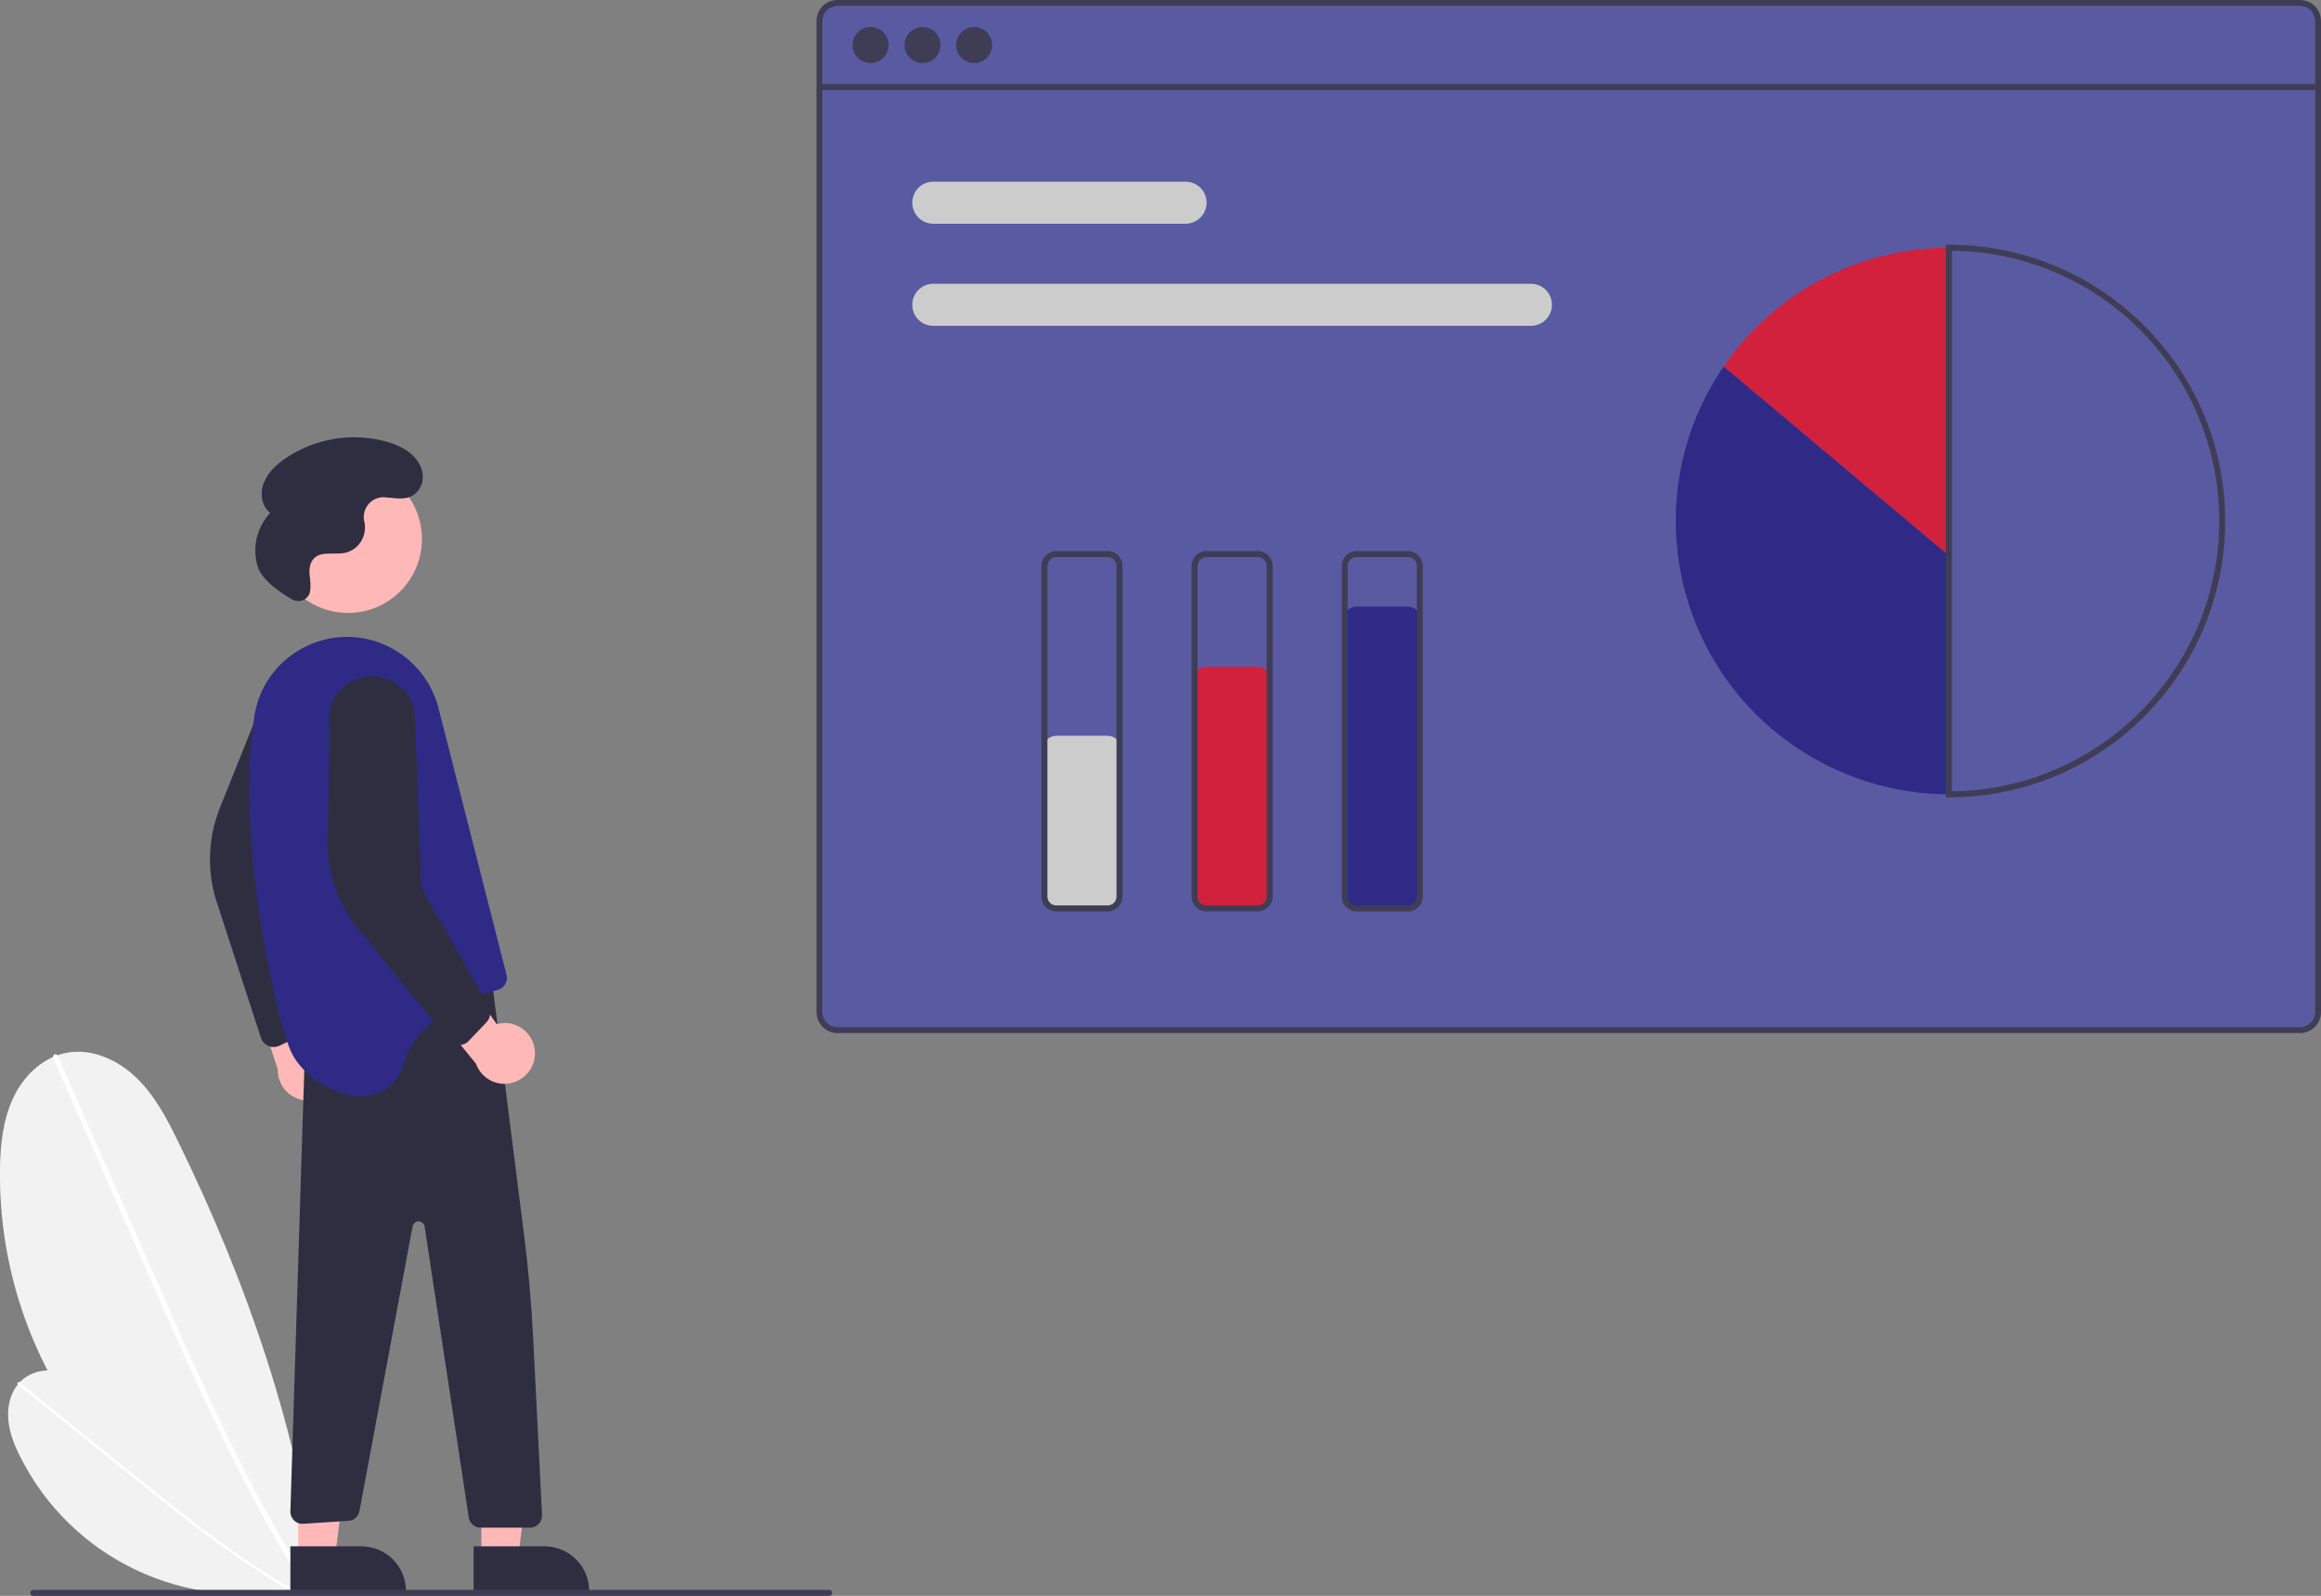 <?xml version="1.0" encoding="utf-8"?>
<!-- Generator: Adobe Illustrator 28.0.0, SVG Export Plug-In . SVG Version: 6.00 Build 0)  -->
<svg version="1.1" id="Calque_1" xmlns="http://www.w3.org/2000/svg" xmlns:xlink="http://www.w3.org/1999/xlink" x="0px" y="0px"
	 viewBox="0 0 772.9 531.4" style="enable-background:new 0 0 772.9 531.4;" xml:space="preserve">
<rect x="0" y="0" width="772.9" height="531.4" fill="#808080" stroke="none"/>
<style type="text/css">
	.st0{opacity:0.3;fill:#0002F2;}
	.st1{fill:#F2F2F2;}
	.st2{fill:#FFFFFF;}
	.st3{fill:#3F3D56;}
	.st4{fill:#CCCCCC;}
	.st5{fill:#2F2A86;}
	.st6{fill:#D2213C;}
	.st7{fill:#FFB8B8;}
	.st8{fill:#2F2E41;}
</style>
<rect x="274" y="2" class="st0" width="496.9" height="340"/>
<path class="st1" d="M106.1,528.4C42.8,511.9-1,454.4,0,389c0.1-7.9,1-16,4.3-23.2s9.5-13.4,17.2-15.1c8.4-1.9,17.3,1.9,23.6,7.9
	c6.3,5.9,10.4,13.7,14.2,21.5C82.2,426.8,99.5,477,106,528.6L106.1,528.4z"/>
<path class="st2" d="M17.7,352.3l16,36.4l16,36.4c5.1,11.5,10.1,23,15.4,34.5c5.2,11.3,10.6,22.6,16.3,33.7s11.8,21.9,18.4,32.5
	c0.8,1.3,1.7,2.6,2.5,3.9c0.6,0.9,2,0.1,1.4-0.8C97,518.3,90.8,507.5,85,496.5s-11.3-22.3-16.5-33.6c-5.3-11.4-10.3-22.8-15.4-34.3
	c-5.3-12.1-10.6-24.2-15.9-36.2l-16-36.4l-2-4.5C18.7,350.5,17.3,351.3,17.7,352.3L17.7,352.3z"/>
<path class="st1" d="M99.4,528.7c-37.3,8.5-75.6-9.5-92.7-43.7c-2.1-4.1-3.8-8.6-4-13.2s1.3-9.5,4.9-12.5c3.9-3.2,9.5-3.7,14.4-2.3
	s9.1,4.3,13.2,7.3c24.5,18.1,47,39.4,64.3,64.5L99.4,528.7z"/>
<path class="st2" d="M6,461.1l18.1,14.6l18.1,14.6c5.7,4.6,11.5,9.2,17.3,13.8c5.8,4.5,11.6,8.9,17.6,13.1s12.1,8.2,18.3,11.9
	c0.8,0.5,1.6,0.9,2.4,1.4c0.5,0.3,1.1-0.5,0.5-0.8c-6.3-3.6-12.5-7.6-18.5-11.7c-6-4.2-11.9-8.5-17.6-13
	c-5.8-4.5-11.5-9.1-17.3-13.7c-6-4.8-12-9.7-18.1-14.5l-18-14.7l-2.3-1.8C6,459.9,5.5,460.7,6,461.1L6,461.1z"/>
<path class="st3" d="M765.9,0h-487c-3.9,0-7,3.1-7,7v330c0,3.9,3.1,7,7,7h487c3.9,0,7-3.1,7-7V7C772.9,3.1,769.8,0,765.9,0z
	 M770.9,337c0,2.8-2.2,5-5,5h-487c-2.8,0-5-2.2-5-5V7c0-2.8,2.2-5,5-5h487c2.8,0,5,2.2,5,5V337z"/>
<rect x="272.9" y="28" class="st3" width="499" height="2"/>
<circle class="st3" cx="289.9" cy="15" r="6"/>
<circle class="st3" cx="307.2" cy="15" r="6"/>
<circle class="st3" cx="324.4" cy="15" r="6"/>
<path class="st4" d="M394.8,74.5h-84c-3.9,0-7-3.1-7-7s3.1-7,7-7h84c3.9,0,7,3.1,7,7S398.6,74.5,394.8,74.5z"/>
<path class="st4" d="M509.8,108.5h-199c-3.9,0-7-3.1-7-7s3.1-7,7-7h199c3.9,0,7,3.1,7,7S513.6,108.5,509.8,108.5L509.8,108.5z"/>
<path class="st5" d="M574,122c-28.4,41.4-17.9,98.1,23.6,126.5c15.2,10.4,33.1,16,51.5,16v-79.4L574,122z"/>
<path class="st6" d="M649,82.5c-30,0-58.1,14.8-75,39.5l75,63V82.5z"/>
<path class="st3" d="M649,265.5h-1v-184h1c50.8,0,92,41.2,92,92S699.9,265.5,649,265.5z M650,83.5v180c49.7-0.6,89.5-41.3,89-91
	C738.5,123.6,699,84,650,83.5z"/>
<path class="st4" d="M368.8,303h-17c-2.5,0-4.5-2-4.5-4.5v-49c0-2.5,2-4.5,4.5-4.5h17c2.5,0,4.5,2,4.5,4.5v49
	C373.3,301,371.3,303,368.8,303z"/>
<path class="st6" d="M418.8,303h-17c-2.5,0-4.5-2-4.5-4.5v-72c0-2.5,2-4.5,4.5-4.5h17c2.5,0,4.5,2,4.5,4.5v72
	C423.3,301,421.3,303,418.8,303z"/>
<path class="st5" d="M468.8,303h-17c-2.5,0-4.5-2-4.5-4.5v-92c0-2.5,2-4.5,4.5-4.5h17c2.5,0,4.5,2,4.5,4.5v92
	C473.3,301,471.3,303,468.8,303z"/>
<path class="st3" d="M368.8,303.5h-17c-2.8,0-5-2.2-5-5v-110c0-2.8,2.2-5,5-5h17c2.8,0,5,2.2,5,5v110
	C373.8,301.3,371.5,303.5,368.8,303.5z M351.8,185.5c-1.7,0-3,1.3-3,3v110c0,1.7,1.3,3,3,3h17c1.7,0,3-1.3,3-3v-110c0-1.7-1.3-3-3-3
	H351.8z"/>
<path class="st3" d="M418.8,303.5h-17c-2.8,0-5-2.2-5-5v-110c0-2.8,2.2-5,5-5h17c2.8,0,5,2.2,5,5v110
	C423.8,301.3,421.5,303.5,418.8,303.5z M401.8,185.5c-1.7,0-3,1.3-3,3v110c0,1.7,1.3,3,3,3h17c1.7,0,3-1.3,3-3v-110c0-1.7-1.3-3-3-3
	H401.8z"/>
<path class="st3" d="M468.8,303.5h-17c-2.8,0-5-2.2-5-5v-110c0-2.8,2.2-5,5-5h17c2.8,0,5,2.2,5,5v110
	C473.8,301.3,471.5,303.5,468.8,303.5z M451.8,185.5c-1.7,0-3,1.3-3,3v110c0,1.7,1.3,3,3,3h17c1.7,0,3-1.3,3-3v-110c0-1.7-1.3-3-3-3
	H451.8z"/>
<path class="st7" d="M112.4,359c1.5-5.4-1.7-10.9-7-12.4c-0.6-0.2-1.2-0.3-1.7-0.3L95,311.6l-12.6,13.7l10.1,30.8
	c-0.1,5.6,4.3,10.2,9.9,10.4C107.1,366.6,111.2,363.5,112.4,359L112.4,359z"/>
<path class="st8" d="M89.4,348.3c-1.2-0.5-2.1-1.5-2.5-2.7l-14.4-44.2c-3.7-10.6-3.4-22.2,0.8-32.6l13.8-34.4
	c1.3-7.9,8.8-13.2,16.7-11.9s13.2,8.8,11.9,16.7l0,0l-19.1,55.6l6.7,45.2c0.2,1.9-0.8,3.7-2.5,4.5l-7.7,3.7
	c-0.8,0.4-1.8,0.5-2.7,0.4C90,348.6,89.7,348.5,89.4,348.3z"/>
<polygon class="st7" points="160.3,518.4 172.6,518.4 178.4,471.2 160.3,471.2 "/>
<path class="st8" d="M196.2,529.8h-38.5l0,0v-14.9l0,0h23.6C189.6,514.9,196.2,521.6,196.2,529.8L196.2,529.8L196.2,529.8z"/>
<polygon class="st7" points="99.3,518.4 111.6,518.4 117.4,471.2 99.3,471.2 "/>
<path class="st8" d="M135.2,529.8H96.7l0,0v-14.9l0,0h23.6C128.6,514.9,135.2,521.6,135.2,529.8L135.2,529.8L135.2,529.8z"/>
<path class="st8" d="M163.7,325.7l10.8,85.4c1.5,11.7,2.5,23.5,3.1,35.3l2.9,58.1c0.1,2.2-1.6,4.1-3.8,4.2c-0.1,0-0.1,0-0.2,0h-16.4
	c-2,0-3.7-1.4-4-3.4l-14.7-96.9c-0.2-1.1-1.2-1.8-2.3-1.7c-0.8,0.1-1.5,0.8-1.7,1.6l-17.7,94.9c-0.4,1.8-1.8,3.1-3.6,3.2l-15.1,1
	c-2.2,0.2-4.1-1.5-4.3-3.7c0-0.1,0-0.3,0-0.4l4.9-155.6L163.7,325.7z"/>
<circle class="st7" cx="115.9" cy="179.5" r="24.6"/>
<path class="st5" d="M96.7,349.7c6,14,32,24,38,4c4.6-15.5,23-22,31.1-24.1c2.1-0.6,3.4-2.7,2.9-4.9l-22.7-89
	c-2.7-10.5-10.7-18.9-21.1-22.2c-18-5.6-37,5.9-40.1,24.5c-0.8,5.2-1.4,10.5-1.6,15.8C81.4,293.1,92.7,340.5,96.7,349.7z"/>
<path class="st7" d="M178.1,349.7c-0.6-5.5-5.5-9.6-11-9c-0.6,0.1-1.2,0.2-1.7,0.3l-20.5-29.3L138,329l20.5,25.2
	c1.9,5.3,7.7,8,12.9,6.1C175.8,358.7,178.6,354.3,178.1,349.7L178.1,349.7z"/>
<path class="st8" d="M152.7,348c-1.3,0-2.5-0.6-3.3-1.6l-29.3-36.1c-7.3-8.6-11.2-19.5-11-30.7l0.6-37c-1.6-7.8,3.4-15.5,11.3-17.1
	c7.8-1.6,15.5,3.4,17.1,11.3l0,0l2.2,58.7l22.5,39.8c0.8,1.7,0.5,3.7-0.8,5.1l-5.9,6.2c-0.6,0.7-1.4,1.1-2.3,1.3
	C153.4,348,153.1,348,152.7,348z"/>
<path class="st8" d="M97.3,199.6c1.9,1.1,4.4,0.5,5.5-1.4c0.2-0.3,0.3-0.6,0.4-1v-0.1c0.4-1.9,0.1-3.8-0.1-5.7s0.1-4,1.4-5.4
	c2.4-2.6,6.7-1.2,10.3-1.9c4.3-0.9,7.1-4.9,6.7-9.3c0-0.4-0.1-0.8-0.2-1.2c-0.8-3.6,1.5-7.2,5.1-7.9c0.6-0.1,1.2-0.2,1.8-0.1
	c3.5,0.2,7.4,1.3,10.3-1.4c2.2-2.1,2.9-5.3,1.8-8.2c-1.7-4.8-6.4-7.4-11.1-8.8c-11.7-3.4-24.4-1.3-34.4,5.6c-3,2.1-5.7,4.7-7,8.1
	s-0.7,7.7,2.2,9.9c-4.5,4.8-6.1,11.5-4.2,17.8C87.2,193.3,93.9,197.7,97.3,199.6z"/>
<path class="st3" d="M276.1,531.4h-265c-0.6,0-1-0.4-1-1s0.4-1,1-1h265c0.6,0,1,0.4,1,1S276.7,531.4,276.1,531.4z"/>
<path class="st4" d="M761.8,387"/>
</svg>
